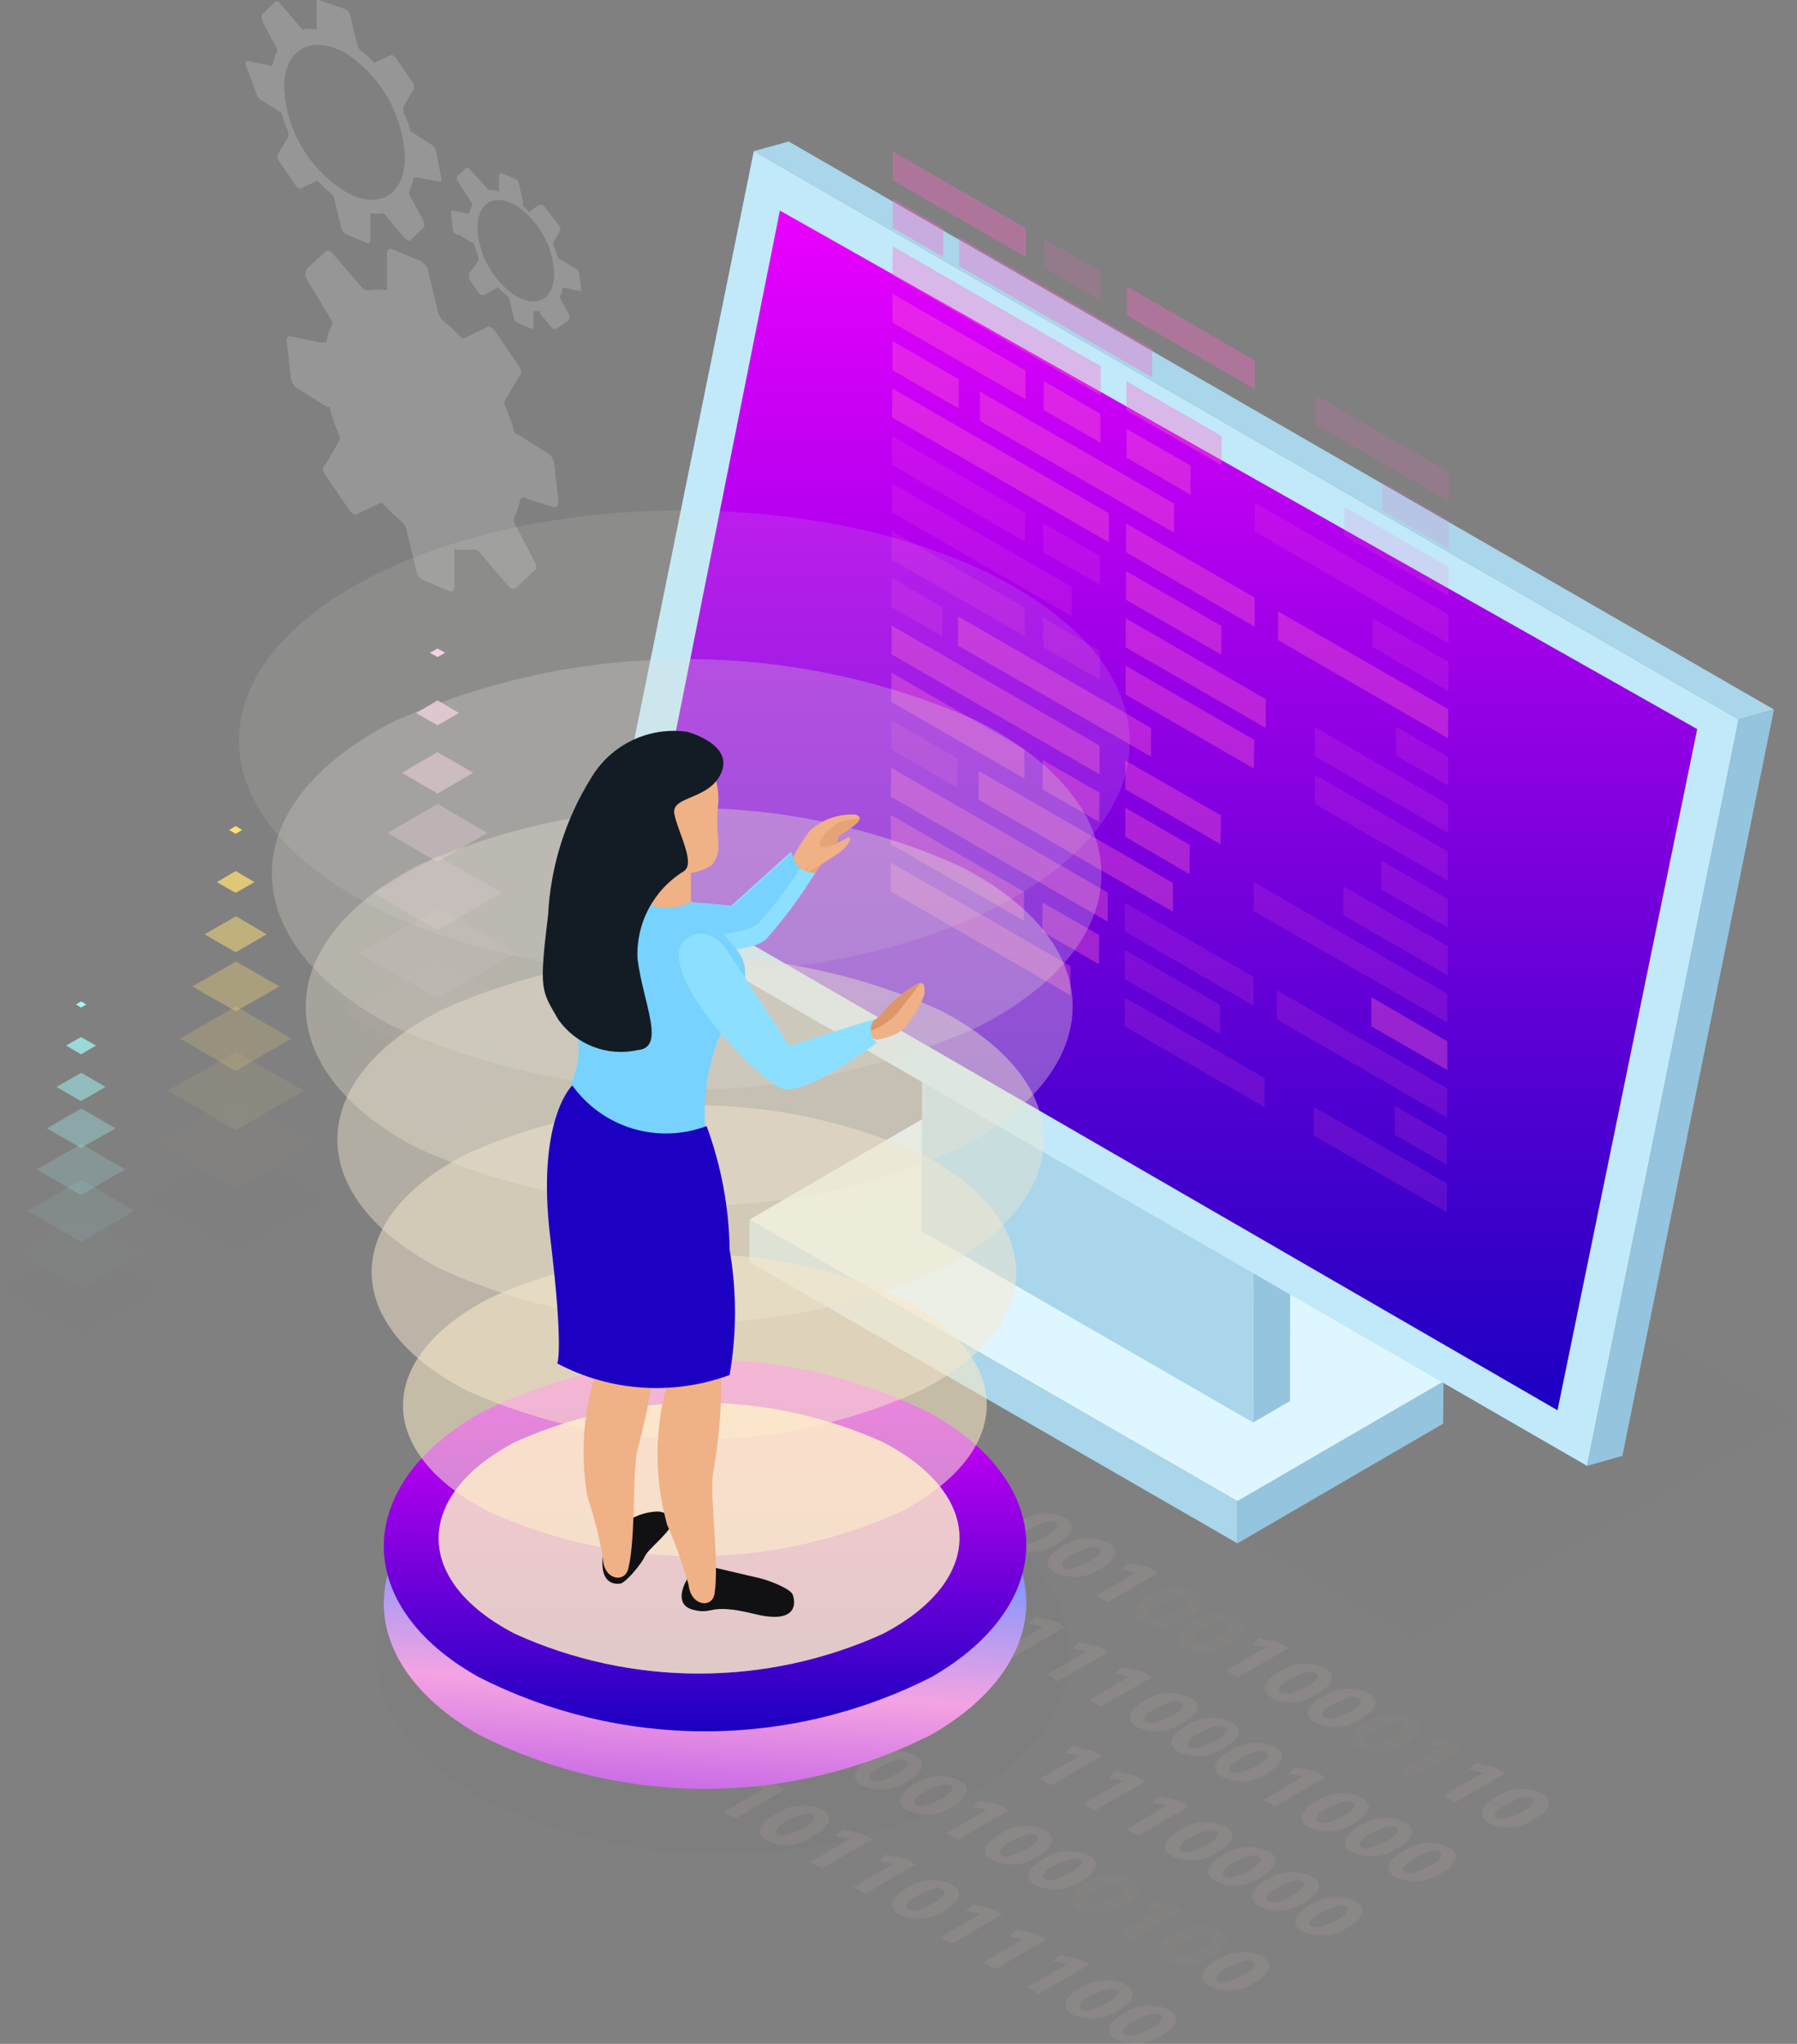 <svg width="722" height="821" viewBox="0 0 722 821" fill="none" xmlns="http://www.w3.org/2000/svg">
<rect x="0" y="0" width="722" height="821" fill="#808080" stroke="none"/>
<g opacity="0.7">
<g opacity="0.5">
<path opacity="0.5" d="M169.629 105.225C170.295 105.686 170.858 106.28 171.283 106.969C171.707 107.658 171.984 108.428 172.096 109.23L175.797 124.636C176.014 125.926 176.543 127.142 177.339 128.18C180.247 130.546 182.979 133.12 185.512 135.883H186.437L195.381 131.569C195.661 131.331 196.016 131.199 196.384 131.199C196.751 131.199 197.107 131.331 197.386 131.569C198.012 131.957 198.54 132.485 198.928 133.11L208.489 146.976C209.569 148.67 209.877 150.519 208.489 151.289L203.092 160.533C202.848 160.955 202.72 161.433 202.72 161.92C202.72 162.406 202.848 162.885 203.092 163.306C204.582 166.929 205.869 170.633 206.947 174.399H207.872L219.901 181.948C220.642 182.393 221.275 182.998 221.755 183.717C222.235 184.436 222.55 185.252 222.676 186.108L224.373 201.514C224.373 203.208 223.601 204.133 222.214 203.671L211.419 200.281C211.091 200.019 210.683 199.876 210.263 199.876C209.842 199.876 209.434 200.019 209.106 200.281C208.536 202.992 207.656 205.628 206.484 208.138C206.401 208.649 206.401 209.169 206.484 209.679L214.503 225.085C215.737 226.626 215.891 228.629 214.503 229.399L207.255 236.178C206.976 236.417 206.621 236.548 206.253 236.548C205.886 236.548 205.53 236.417 205.251 236.178C204.632 235.848 204.102 235.372 203.709 234.791L193.068 222.312C192.574 221.627 191.944 221.05 191.218 220.618H190.293C187.737 221.004 185.138 221.004 182.582 220.618C182.505 221.076 182.505 221.545 182.582 222.004V235.408C182.582 237.102 181.811 238.027 180.423 237.41L169.629 232.788C168.963 232.328 168.399 231.734 167.975 231.044C167.55 230.355 167.273 229.585 167.161 228.783L163.461 213.377C163.273 212.125 162.739 210.951 161.918 209.987C158.971 207.61 156.236 204.981 153.745 202.13C153.575 202.058 153.391 202.021 153.206 202.021C153.02 202.021 152.837 202.058 152.666 202.13L143.876 206.29C143.597 206.528 143.241 206.66 142.874 206.66C142.506 206.66 142.151 206.528 141.871 206.29C141.252 205.96 140.723 205.484 140.329 204.903L130.768 190.883C129.535 189.343 129.381 187.34 130.768 186.57L136.166 177.326C136.426 176.91 136.563 176.43 136.563 175.939C136.563 175.449 136.426 174.969 136.166 174.553C134.607 170.956 133.319 167.248 132.311 163.46H131.385L119.357 155.911C118.691 155.45 118.128 154.856 117.703 154.167C117.278 153.477 117.001 152.707 116.89 151.906L115.194 137.27C115.194 135.575 115.194 134.651 117.352 135.267L128.764 137.578C129.843 137.578 130.614 137.578 131.077 137.578C131.576 134.848 132.458 132.203 133.698 129.721C133.537 129.165 133.276 128.643 132.927 128.18L123.367 112.311C122.922 111.651 122.685 110.873 122.685 110.078C122.685 109.282 122.922 108.504 123.367 107.844L130.768 101.065C131.048 100.826 131.403 100.695 131.771 100.695C132.138 100.695 132.494 100.826 132.773 101.065C133.399 101.453 133.927 101.98 134.315 102.606L144.956 114.931C145.45 115.616 146.08 116.193 146.806 116.625H147.731C150.287 116.234 152.887 116.234 155.442 116.625V115.547V102.143C155.442 100.449 156.213 99.524 157.601 100.141L169.629 105.071V105.225Z" fill="white"/>
</g>
<g opacity="0.5">
<path opacity="0.5" d="M177.339 71.484C177.339 72.717 177.339 73.333 175.797 72.871L167.778 71.331C167.007 71.331 166.545 71.331 166.236 71.331C165.828 73.292 165.208 75.204 164.386 77.031C164.386 77.031 164.386 77.031 164.386 78.109L170.091 88.585C170.091 89.664 171.017 91.05 170.091 91.513L165.002 96.443C164.808 96.606 164.562 96.695 164.309 96.695C164.055 96.695 163.809 96.606 163.615 96.443L162.381 95.364L154.979 86.583L154.208 85.658C152.423 85.975 150.596 85.975 148.811 85.658C148.811 85.658 148.811 85.658 148.811 86.583V96.135C148.811 97.367 148.811 97.983 147.269 97.521L138.787 93.978C138.326 93.659 137.937 93.248 137.645 92.771C137.353 92.293 137.164 91.76 137.091 91.204L134.469 80.574C134.432 79.646 134.047 78.766 133.39 78.109C131.325 76.382 129.368 74.53 127.53 72.563L121.362 75.49C121.133 75.642 120.865 75.724 120.591 75.724C120.316 75.724 120.048 75.642 119.82 75.49C119.386 75.213 119.017 74.845 118.74 74.412L111.955 64.552C111.629 64.104 111.454 63.565 111.454 63.011C111.454 62.458 111.629 61.918 111.955 61.471L115.81 55C115.81 55 115.81 53.921 115.81 52.997C114.725 50.49 113.798 47.917 113.035 45.294L104.553 39.902C104.099 39.577 103.714 39.164 103.423 38.688C103.131 38.211 102.939 37.681 102.857 37.129L98.693 26.036C98.693 24.803 98.693 24.187 100.235 24.649L107.946 26.19C108.164 26.365 108.436 26.46 108.717 26.46C108.997 26.46 109.269 26.365 109.488 26.19C109.87 24.271 110.492 22.408 111.338 20.644C111.418 20.289 111.418 19.921 111.338 19.565L105.478 8.781C105.478 7.549 104.553 6.162 105.478 5.7L110.413 0.77C110.607 0.607 110.853 0.517 111.107 0.517C111.361 0.517 111.606 0.607 111.801 0.77C112.235 1.047 112.603 1.415 112.88 1.848L120.436 10.63C120.72 11.151 121.149 11.579 121.67 11.862C123.507 11.549 125.384 11.549 127.222 11.862V11.092V1.54C127.222 0.308 127.222 -0.309 128.609 0.154L138.787 3.697C139.349 3.966 139.831 4.378 140.182 4.892C140.534 5.406 140.745 6.003 140.792 6.624L143.413 17.409C143.642 18.282 144.006 19.113 144.493 19.873C146.627 21.464 148.591 23.271 150.353 25.266L156.675 22.338C156.87 22.175 157.115 22.086 157.369 22.086C157.623 22.086 157.869 22.175 158.063 22.338C158.497 22.616 158.865 22.983 159.143 23.417L165.928 33.277C166.214 33.74 166.366 34.273 166.366 34.818C166.366 35.362 166.214 35.895 165.928 36.358L162.073 42.829C162.073 42.829 162.073 43.907 162.073 44.832C163.226 47.365 164.155 49.994 164.848 52.689L173.33 58.081C173.819 58.383 174.238 58.788 174.557 59.266C174.877 59.745 175.089 60.286 175.18 60.854L177.339 71.484ZM138.787 77.031C152.049 84.58 162.689 78.417 162.689 63.165C162.32 54.786 159.959 46.616 155.803 39.329C151.647 32.043 145.814 25.849 138.787 21.26C124.908 13.711 114.114 19.873 114.114 35.126C114.543 43.58 117.011 51.805 121.307 59.101C125.603 66.397 131.6 72.549 138.787 77.031Z" fill="white"/>
</g>
<g opacity="0.5">
<path opacity="0.5" d="M233.47 115.855C233.47 116.625 233.47 117.088 232.391 116.78L227.148 115.701C226.99 115.588 226.802 115.528 226.608 115.528C226.414 115.528 226.226 115.588 226.068 115.701C225.774 116.969 225.361 118.207 224.835 119.399L228.69 126.485C228.69 127.256 228.69 128.18 228.69 128.488L223.755 132.032C223.755 132.032 223.755 132.032 222.83 132.032H222.059L217.124 126.177C217.124 126.177 217.124 125.099 217.124 124.945H214.349V130.953C214.349 131.878 214.349 132.186 213.423 132.032L207.718 129.567C207.389 129.368 207.108 129.099 206.895 128.78C206.682 128.46 206.541 128.098 206.484 127.718L204.788 120.631C204.593 120.089 204.334 119.572 204.017 119.09C202.62 117.979 201.33 116.741 200.161 115.393L194.61 118.474H193.685C193.685 118.474 193.685 118.474 192.914 118.474L188.442 112.004C188.442 112.004 188.442 110.309 188.442 109.847L192.297 104.609C192.297 104.609 192.297 104.609 192.297 103.222C191.523 101.535 190.904 99.782 190.446 97.984L184.741 94.441C184.121 94.465 183.51 94.281 183.007 93.918C182.504 93.555 182.137 93.034 181.965 92.438L181.194 85.505C181.194 85.505 181.194 84.272 182.119 84.58L187.516 85.659C187.674 85.772 187.863 85.832 188.056 85.832C188.25 85.832 188.439 85.772 188.596 85.659C188.89 84.391 189.303 83.153 189.83 81.961L183.815 72.718C183.602 72.427 183.488 72.076 183.488 71.716C183.488 71.356 183.602 71.005 183.815 70.715L187.362 67.48C187.362 67.48 187.362 67.48 188.287 67.48L195.535 75.491C195.757 75.836 196.08 76.105 196.46 76.261C197.838 76.211 199.209 76.475 200.47 77.031V70.561C200.47 70.561 200.47 69.328 201.704 69.636L207.101 71.947C207.466 72.119 207.783 72.377 208.025 72.699C208.267 73.021 208.426 73.398 208.489 73.796L210.185 81.191C210.041 81.747 210.041 82.33 210.185 82.886C211.067 83.536 211.847 84.315 212.498 85.197L216.507 82.269H217.433H218.204L224.835 90.897C225.048 91.188 225.162 91.538 225.162 91.898C225.162 92.258 225.048 92.609 224.835 92.9L222.367 97.214C222.241 97.394 222.174 97.609 222.174 97.83C222.174 98.05 222.241 98.265 222.367 98.446C223.12 100.141 223.739 101.892 224.218 103.684L231.311 107.844C231.676 108.015 231.994 108.273 232.236 108.596C232.478 108.918 232.637 109.295 232.699 109.693L233.47 115.855ZM207.255 118.936C216.045 124.02 222.676 119.861 222.676 109.847C222.416 104.393 220.886 99.075 218.21 94.314C215.533 89.554 211.782 85.483 207.255 82.424C198.311 77.494 191.834 81.499 191.834 91.667C192.094 97.1 193.624 102.396 196.302 107.132C198.98 111.867 202.731 115.91 207.255 118.936Z" fill="white"/>
</g>
</g>
<g opacity="0.3">
<path opacity="0.3" d="M465.398 631.811L445.043 643.52L440.417 640.901L456.454 631.657L450.749 630.424L453.524 627.805L461.389 629.5L465.398 631.811Z" fill="#FFD2CD"/>
<path opacity="0.3" d="M445.043 619.639C450.44 622.874 447.819 626.88 442.267 630.115C439.605 631.932 436.522 633.042 433.312 633.338C430.101 633.635 426.867 633.109 423.916 631.81C418.673 628.728 420.986 624.723 426.692 621.333C429.366 619.542 432.446 618.449 435.652 618.153C438.857 617.857 442.086 618.368 445.043 619.639ZM427.617 629.807C429.468 630.885 432.706 629.807 437.332 627.342C441.959 624.877 443.347 622.874 441.342 621.795C439.337 620.717 436.253 621.795 431.473 624.106C426.692 626.417 425.767 628.728 427.617 629.807Z" fill="#FFD2CD"/>
<path opacity="0.3" d="M427.617 609.625C433.015 612.707 430.393 616.866 424.842 620.102C422.184 621.937 419.091 623.044 415.872 623.315C412.652 623.585 409.418 623.008 406.491 621.642C401.248 618.715 403.561 614.555 409.267 611.32C411.911 609.461 414.996 608.326 418.216 608.028C421.435 607.731 424.677 608.282 427.617 609.625ZM410.192 619.64C412.042 620.769 415.281 619.999 419.907 617.329C424.379 614.709 425.921 612.861 423.916 611.628C421.912 610.396 418.827 611.628 414.047 613.939C409.267 616.25 408.341 618.561 410.192 619.64Z" fill="#FFD2CD"/>
<path opacity="0.3" d="M517.674 662.007L497.319 673.716L492.693 671.096L508.73 661.699L503.025 660.62L505.8 658.001L513.665 659.696L517.674 662.007Z" fill="#FFD2CD"/>
<path opacity="0.3" d="M532.17 670.018C537.722 673.099 534.946 677.105 529.395 680.34C526.764 682.229 523.676 683.382 520.45 683.68C517.224 683.978 513.977 683.41 511.044 682.035C505.801 678.954 508.114 674.948 513.82 671.559C516.49 669.752 519.58 668.662 522.794 668.392C526.007 668.122 529.236 668.682 532.17 670.018ZM514.745 680.032C516.595 681.111 519.988 680.032 524.614 677.721C529.241 675.41 530.474 673.099 528.469 672.021C526.465 670.943 523.381 672.021 518.6 674.332C513.82 676.643 512.895 678.954 514.745 680.032Z" fill="#FFD2CD"/>
<g opacity="0.3">
<path opacity="0.3" d="M479.894 639.822C485.291 642.904 482.67 646.909 477.118 650.145C474.487 652.034 471.399 653.187 468.173 653.484C464.947 653.782 461.7 653.214 458.767 651.839C453.524 648.912 455.837 644.752 461.543 641.363C464.213 639.556 467.303 638.466 470.517 638.196C473.73 637.926 476.959 638.486 479.894 639.822ZM462.623 649.836C464.473 650.915 467.866 649.836 472.338 647.525C476.81 645.215 478.352 642.904 476.347 641.825C474.342 640.747 471.258 641.825 466.478 644.136C461.697 646.447 460.772 648.758 462.623 649.836Z" fill="#FFD2CD"/>
<path opacity="0.3" d="M497.319 649.837C502.717 653.073 500.095 657.078 494.544 660.313C491.886 662.148 488.793 663.256 485.574 663.526C482.354 663.797 479.12 663.22 476.193 661.854C470.95 658.927 473.263 654.767 478.969 651.532C481.613 649.672 484.698 648.537 487.918 648.24C491.138 647.943 494.379 648.493 497.319 649.837ZM479.894 660.005C481.744 660.93 485.137 660.005 489.609 657.54C494.081 655.075 495.623 653.073 493.618 651.84C491.614 650.608 488.53 651.84 483.749 654.305C478.969 656.77 478.043 658.927 479.894 660.005Z" fill="#FFD2CD"/>
</g>
<path opacity="0.3" d="M549.596 680.033C555.147 683.114 552.372 687.274 546.82 690.355C544.189 692.244 541.102 693.397 537.876 693.695C534.65 693.993 531.402 693.425 528.47 692.049C523.227 689.122 525.54 684.963 531.245 681.573C533.915 679.767 537.006 678.676 540.219 678.406C543.433 678.137 546.662 678.697 549.596 680.033ZM532.171 690.047C534.021 691.125 537.414 690.047 542.04 687.736C546.666 685.425 547.9 683.114 545.895 682.035C543.89 680.957 540.806 682.035 536.026 684.346C531.245 686.657 530.32 688.968 532.171 690.047Z" fill="#FFD2CD"/>
<path opacity="0.3" d="M604.802 712.232L584.601 723.94L579.975 721.321L596.012 712.078L590.152 710.845L592.928 708.38L600.793 709.921L604.802 712.232Z" fill="#FFD2CD"/>
<g opacity="0.3">
<path opacity="0.3" d="M567.021 690.046C572.572 693.281 569.796 697.287 564.245 700.522C561.583 702.34 558.5 703.449 555.289 703.746C552.079 704.042 548.845 703.516 545.894 702.217C540.651 699.136 542.964 694.976 548.67 691.741C551.326 689.909 554.41 688.792 557.623 688.495C560.837 688.198 564.073 688.732 567.021 690.046ZM549.595 700.214C551.446 701.293 554.838 700.214 559.464 697.749C564.091 695.284 565.324 693.281 563.32 692.049C561.315 690.816 558.231 692.049 553.605 694.514C548.978 696.979 547.745 699.136 549.595 700.214Z" fill="#FFD2CD"/>
<path opacity="0.3" d="M587.376 702.217L567.02 713.926L562.548 711.307L578.586 701.909L572.726 700.83L575.502 698.211L583.366 699.906L587.376 702.217Z" fill="#FFD2CD"/>
</g>
<path opacity="0.3" d="M619.297 720.243C624.848 723.478 622.073 727.484 616.521 730.719C613.863 732.554 610.771 733.662 607.551 733.932C604.332 734.202 601.098 733.626 598.171 732.26C592.928 729.333 595.395 725.173 601.101 721.784C603.741 719.977 606.806 718.885 609.995 718.615C613.185 718.345 616.39 718.906 619.297 720.243ZM601.409 730.257C603.259 731.336 606.652 730.257 611.278 727.946C615.904 725.635 617.138 723.478 615.288 722.246C613.437 721.013 610.045 722.246 605.418 724.711C600.792 727.176 599.558 729.179 601.409 730.257Z" fill="#FFD2CD"/>
<path opacity="0.3" d="M427.926 653.533L407.571 665.396L402.944 662.622L419.136 653.379L413.276 652.146L416.052 649.527L423.917 651.222L427.926 653.533Z" fill="#FFD2CD"/>
<path opacity="0.3" d="M445.351 663.547L424.996 675.41L420.524 672.637L436.561 663.393L430.701 662.161L433.477 659.696L441.342 661.236L445.351 663.547Z" fill="#FFD2CD"/>
<path opacity="0.3" d="M462.776 673.716L442.421 685.424L437.795 682.805L453.832 673.408L448.127 672.175L450.902 669.71L458.767 671.405L462.776 673.716Z" fill="#FFD2CD"/>
<path opacity="0.3" d="M478.043 681.727C483.595 684.808 480.819 688.814 475.268 692.049C472.624 693.909 469.538 695.044 466.319 695.341C463.099 695.639 459.857 695.088 456.917 693.744C451.674 690.663 453.987 686.657 459.693 683.268C462.363 681.461 465.453 680.371 468.666 680.101C471.88 679.831 475.109 680.391 478.043 681.727ZM460.618 691.741C462.468 692.82 465.861 691.741 470.487 689.43C475.113 687.119 476.347 684.808 474.342 683.73C472.338 682.652 469.254 683.73 464.627 686.041C460.001 688.352 458.767 690.663 460.618 691.741Z" fill="#FFD2CD"/>
<path opacity="0.3" d="M546.974 721.938C552.525 725.019 549.749 729.024 544.198 732.26C541.554 734.119 538.468 735.254 535.249 735.552C532.029 735.849 528.787 735.298 525.847 733.955C520.604 730.873 523.071 726.868 528.777 723.478C531.418 721.671 534.483 720.579 537.672 720.309C540.861 720.039 544.066 720.6 546.974 721.938ZM529.548 731.952C531.399 733.03 534.791 731.952 539.417 729.641C544.044 727.33 545.277 725.019 543.427 723.94C541.576 722.862 538.184 723.94 533.558 726.251C528.931 728.562 527.698 730.873 529.548 731.952Z" fill="#FFD2CD"/>
<path opacity="0.3" d="M532.479 713.926L512.277 725.635L507.651 723.015L523.689 713.618L517.829 712.385L520.605 709.92L528.469 711.615L532.479 713.926Z" fill="#FFD2CD"/>
<path opacity="0.3" d="M512.123 701.755C517.674 704.836 514.898 708.996 509.347 712.231C506.689 714.066 503.596 715.173 500.377 715.444C497.158 715.714 493.923 715.137 490.996 713.771C485.753 710.844 488.22 706.685 493.772 703.449C496.416 701.59 499.501 700.455 502.721 700.157C505.941 699.86 509.182 700.411 512.123 701.755ZM494.697 711.769C496.548 712.847 499.94 711.769 504.567 709.458C509.193 707.147 510.426 704.99 508.422 703.757C506.417 702.525 503.333 703.757 498.707 706.222C494.08 708.687 492.847 710.844 494.697 711.769Z" fill="#FFD2CD"/>
<path opacity="0.3" d="M494.697 691.742C500.249 694.823 497.473 698.828 491.921 702.064C489.291 703.953 486.203 705.106 482.977 705.404C479.751 705.702 476.504 705.134 473.571 703.758C468.328 700.677 470.795 696.672 476.346 693.282C479.017 691.476 482.107 690.385 485.32 690.115C488.534 689.846 491.763 690.406 494.697 691.742ZM478.043 701.756C479.893 702.834 483.286 701.756 487.912 699.445C492.538 697.134 493.772 694.823 491.767 693.744C489.763 692.666 486.678 693.744 482.052 696.055C477.426 698.366 476.192 700.677 478.043 701.756Z" fill="#FFD2CD"/>
<path opacity="0.3" d="M581.979 741.965C587.376 745.2 584.6 749.206 579.049 752.441C576.416 754.259 573.359 755.37 570.172 755.666C566.986 755.963 563.776 755.436 560.852 754.136C555.455 751.054 557.922 746.895 563.628 743.659C566.272 741.8 569.358 740.665 572.577 740.368C575.797 740.07 579.038 740.621 581.979 741.965ZM564.399 751.979C566.404 753.057 569.642 751.979 574.268 749.668C578.895 747.357 580.128 745.2 578.278 743.968C576.427 742.735 573.035 743.968 568.409 746.433C563.782 748.898 562.703 751.054 564.399 751.979Z" fill="#FFD2CD"/>
<path opacity="0.3" d="M564.399 731.95C569.951 735.032 567.175 739.191 561.623 742.273C558.993 744.162 555.905 745.315 552.679 745.613C549.453 745.91 546.205 745.342 543.273 743.967C538.03 741.04 540.497 736.88 546.203 733.491C548.843 731.684 551.908 730.592 555.097 730.322C558.287 730.052 561.492 730.613 564.399 731.95ZM546.974 741.964C548.978 743.043 552.217 741.964 556.843 739.653C561.469 737.343 562.703 735.032 560.852 733.953C559.002 732.875 555.609 733.953 550.983 736.264C546.357 738.575 545.277 740.886 546.974 741.964Z" fill="#FFD2CD"/>
<path opacity="0.3" d="M509.655 743.661C515.053 746.742 512.277 750.747 506.726 753.983C504.095 755.872 501.007 757.025 497.781 757.323C494.555 757.62 491.308 757.053 488.375 755.677C483.132 752.596 485.599 748.59 491.305 745.201C493.975 743.395 497.065 742.304 500.279 742.034C503.492 741.764 506.721 742.324 509.655 743.661ZM492.23 753.675C494.08 754.804 497.319 754.034 501.945 751.364C506.417 748.745 507.805 746.742 505.954 745.663C504.104 744.585 500.711 745.663 496.085 747.974C491.459 750.285 490.38 752.596 492.23 753.675Z" fill="#FFD2CD"/>
<path opacity="0.3" d="M544.506 763.689C549.904 766.924 547.128 770.929 541.576 774.165C538.944 775.983 535.887 777.093 532.7 777.39C529.513 777.687 526.304 777.16 523.38 775.859C517.983 772.778 520.45 768.773 526.156 765.383C528.83 763.592 531.91 762.499 535.115 762.203C538.321 761.907 541.549 762.418 544.506 763.689ZM527.081 773.857C528.931 774.935 532.17 773.857 536.796 771.392C541.422 768.927 542.656 766.924 540.805 765.845C538.955 764.767 535.562 765.845 530.936 768.156C526.31 770.467 525.23 772.778 527.081 773.857Z" fill="#FFD2CD"/>
<path opacity="0.3" d="M527.081 753.673C532.478 756.754 529.702 760.914 524.151 764.15C521.523 765.986 518.456 767.095 515.26 767.366C512.065 767.636 508.854 767.058 505.954 765.69C500.557 762.763 503.024 758.603 508.73 755.214C511.4 753.407 514.49 752.317 517.704 752.047C520.917 751.777 524.146 752.337 527.081 753.673ZM509.655 763.687C511.506 764.715 514.744 763.944 519.37 761.376C523.843 758.757 525.23 756.909 523.38 755.676C521.529 754.444 518.137 755.676 513.511 758.141C508.884 760.606 507.805 762.609 509.655 763.687Z" fill="#FFD2CD"/>
<path opacity="0.3" d="M492.076 733.492C497.627 736.727 494.851 740.733 489.3 743.968C486.656 745.828 483.571 746.963 480.351 747.26C477.131 747.558 473.89 747.007 470.949 745.663C465.706 742.582 468.174 738.576 473.879 735.187C476.524 733.396 479.579 732.302 482.76 732.006C485.941 731.709 489.145 732.221 492.076 733.492ZM474.805 743.66C476.655 744.739 479.893 743.66 484.52 741.195C489.146 738.73 490.379 736.727 488.529 735.649C486.679 734.57 483.286 735.649 478.66 737.96C474.034 740.271 472.954 742.582 474.805 743.66Z" fill="#FFD2CD"/>
<path opacity="0.3" d="M477.581 725.635L457.38 737.344L452.753 734.724L468.791 725.327L462.931 724.094L465.707 721.629L473.571 723.324L477.581 725.635Z" fill="#FFD2CD"/>
<path opacity="0.3" d="M460.155 715.466L439.954 727.329L435.328 724.556L451.365 715.312L445.505 714.08L448.281 711.615L456.146 713.309L460.155 715.466Z" fill="#FFD2CD"/>
<path opacity="0.3" d="M442.73 705.452L422.374 717.161L417.902 714.542L433.94 705.298L428.08 704.065L430.856 701.446L438.72 703.141L442.73 705.452Z" fill="#FFD2CD"/>
<path opacity="0.3" d="M385.519 715.158C391.07 718.239 388.294 722.245 382.743 725.48C380.099 727.34 377.013 728.475 373.794 728.772C370.574 729.069 367.333 728.519 364.392 727.175C359.149 724.094 361.616 720.088 367.322 716.698C369.963 714.891 373.028 713.799 376.217 713.529C379.406 713.259 382.611 713.82 385.519 715.158ZM368.093 725.172C369.944 726.25 373.336 725.172 377.962 722.707C382.589 720.242 383.822 718.239 381.972 717.161C380.121 716.082 376.729 717.161 372.103 719.472C367.476 721.783 366.243 724.094 368.093 725.172Z" fill="#FFD2CD"/>
<path opacity="0.3" d="M367.477 704.99C373.028 708.225 370.252 712.231 364.701 715.466C362.038 717.284 358.956 718.393 355.745 718.69C352.534 718.986 349.301 718.46 346.35 717.161C341.107 714.08 343.574 709.92 349.28 706.685C351.907 704.853 354.965 703.734 358.154 703.437C361.344 703.14 364.556 703.675 367.477 704.99ZM350.205 715.158C351.902 716.237 355.294 715.158 359.92 712.693C364.547 710.228 365.78 708.225 363.93 707.147C362.079 706.069 358.687 707.147 354.061 709.458C349.434 711.769 348.201 714.08 350.205 715.158Z" fill="#FFD2CD"/>
<path opacity="0.3" d="M350.051 694.976C355.603 698.057 352.827 702.217 347.276 705.453C344.618 707.287 341.525 708.395 338.306 708.665C335.086 708.936 331.852 708.359 328.925 706.993C323.682 704.066 326.149 699.906 331.701 696.517C334.371 694.71 337.461 693.62 340.674 693.35C343.888 693.08 347.117 693.64 350.051 694.976ZM332.626 704.99C334.476 706.069 337.869 704.99 342.495 702.679C347.121 700.368 348.355 698.057 346.504 696.979C344.654 695.901 341.261 696.979 336.635 699.29C332.009 701.601 330.775 703.912 332.626 704.99Z" fill="#FFD2CD"/>
<path opacity="0.3" d="M335.555 686.965L315.354 698.674L310.573 696.055L326.765 686.811L320.905 685.579L323.681 683.114L331.546 684.654L335.555 686.965Z" fill="#FFD2CD"/>
<path opacity="0.3" d="M419.907 735.187C425.305 738.268 422.529 742.428 416.977 745.663C414.349 747.499 411.282 748.608 408.087 748.879C404.891 749.15 401.681 748.572 398.781 747.204C393.384 744.276 395.851 740.117 401.557 736.881C404.201 735.022 407.286 733.887 410.506 733.589C413.725 733.292 416.967 733.843 419.907 735.187ZM402.482 745.355C404.332 746.279 407.571 745.355 412.197 742.89C416.823 740.425 418.057 738.422 416.206 737.19C414.356 735.957 410.963 737.19 406.337 739.5C401.711 741.811 400.631 744.276 402.482 745.355Z" fill="#FFD2CD"/>
<path opacity="0.3" d="M405.257 727.175L385.056 739.038L380.43 736.265L396.468 727.021L390.608 725.789L393.383 723.324L401.248 724.864L405.257 727.175Z" fill="#FFD2CD"/>
<path opacity="0.3" d="M437.333 745.2C442.73 748.435 439.954 752.441 434.403 755.676C431.77 757.494 428.713 758.605 425.526 758.902C422.34 759.199 419.13 758.671 416.206 757.371C410.809 754.29 413.276 750.284 418.982 746.895C421.656 745.104 424.736 744.011 427.942 743.715C431.147 743.419 434.376 743.929 437.333 745.2ZM419.907 754.906C421.758 755.985 424.996 754.906 429.622 752.441C434.249 749.976 435.482 747.973 433.632 746.895C431.781 745.816 428.543 746.895 423.763 749.206C418.982 751.517 418.057 753.828 419.907 754.906Z" fill="#FFD2CD"/>
<path opacity="0.3" d="M507.035 785.719C512.432 788.954 509.81 792.96 504.259 796.195C501.615 798.054 498.529 799.189 495.31 799.487C492.09 799.784 488.848 799.233 485.908 797.89C480.665 794.808 482.978 790.803 488.684 787.413C491.358 785.622 494.438 784.529 497.643 784.233C500.849 783.937 504.077 784.448 507.035 785.719ZM489.609 795.887C491.46 796.965 494.698 795.887 499.324 793.422C503.95 790.957 505.184 788.954 503.334 787.875C501.483 786.797 498.245 787.876 493.464 790.186C488.684 792.497 487.759 794.808 489.609 795.887Z" fill="#FFD2CD"/>
<g opacity="0.3">
<path opacity="0.3" d="M454.758 754.907C460.156 757.988 457.38 761.994 451.828 765.229C449.214 767.09 446.154 768.226 442.959 768.524C439.763 768.822 436.545 768.27 433.632 766.924C428.235 763.842 430.702 759.837 436.408 756.447C439.078 754.641 442.168 753.55 445.381 753.281C448.595 753.011 451.824 753.571 454.758 754.907ZM437.333 764.921C439.183 765.948 442.422 765.178 447.048 762.61C451.52 759.991 452.908 757.988 451.057 756.91C449.207 755.831 445.814 756.91 441.188 759.221C436.562 761.531 435.482 763.842 437.333 764.921Z" fill="#FFD2CD"/>
<path opacity="0.3" d="M474.959 767.385L454.758 779.248L450.132 776.475L466.17 767.231L460.31 765.999L463.24 763.534L471.104 765.074L474.959 767.385Z" fill="#FFD2CD"/>
<path opacity="0.3" d="M489.609 775.397C495.006 778.632 492.385 782.638 486.833 785.873C484.171 787.691 481.089 788.8 477.878 789.097C474.667 789.393 471.433 788.867 468.483 787.568C463.239 784.487 465.553 780.327 471.258 777.092C473.902 775.232 476.988 774.097 480.207 773.8C483.427 773.502 486.669 774.053 489.609 775.397ZM472.184 785.719C474.034 786.746 477.272 785.976 481.899 783.408C486.371 780.789 487.758 778.94 485.908 777.708C484.057 776.475 480.819 777.708 476.039 780.173C471.258 782.638 470.333 784.795 472.184 785.719Z" fill="#FFD2CD"/>
</g>
<path opacity="0.3" d="M190.6 647.063C196.152 650.298 193.376 654.304 187.825 657.539C185.162 659.357 182.08 660.466 178.869 660.763C175.658 661.059 172.425 660.533 169.474 659.234C164.231 656.153 166.544 651.993 172.25 648.758C174.912 646.94 177.994 645.831 181.205 645.534C184.416 645.238 187.65 645.764 190.6 647.063ZM173.175 657.231C175.025 658.155 178.418 657.231 183.044 654.766C187.67 652.301 188.904 650.298 186.899 649.066C184.895 647.833 181.81 649.066 177.03 651.531C172.25 653.996 171.324 656.153 173.175 657.231Z" fill="#FFD2CD"/>
<path opacity="0.3" d="M245.806 678.491L225.605 690.354L220.825 687.581L237.016 678.337L231.156 677.104L233.932 674.639L241.797 676.334L245.806 678.491Z" fill="#FFD2CD"/>
<path opacity="0.3" d="M225.451 666.474C231.003 669.555 228.227 673.561 222.675 676.796C220.045 678.685 216.957 679.838 213.731 680.136C210.505 680.434 207.257 679.866 204.325 678.491C199.082 675.409 201.549 671.404 207.255 668.014C209.895 666.207 212.96 665.115 216.149 664.845C219.339 664.575 222.544 665.136 225.451 666.474ZM208.026 676.488C209.876 677.566 213.269 676.488 217.895 674.177C222.521 671.866 223.755 669.555 221.75 668.477C219.745 667.398 216.661 668.477 212.035 670.787C207.409 673.098 206.175 675.409 208.026 676.488Z" fill="#FFD2CD"/>
<path opacity="0.3" d="M210.956 658.464L190.601 670.173L185.974 667.553L202.166 658.155L196.306 657.077L199.082 654.458L206.947 656.153L210.956 658.464Z" fill="#FFD2CD"/>
<path opacity="0.3" d="M263.232 688.659L243.031 700.368L238.404 697.749L254.442 688.351L248.582 687.119L251.358 684.654L259.222 686.349L263.232 688.659Z" fill="#FFD2CD"/>
<g opacity="0.3">
<path opacity="0.3" d="M277.573 696.671C283.125 699.752 280.349 703.758 274.798 706.993C272.167 708.882 269.079 710.035 265.853 710.333C262.627 710.631 259.38 710.063 256.447 708.688C251.204 705.607 253.671 701.601 259.377 698.212C262.018 696.405 265.082 695.313 268.272 695.043C271.461 694.773 274.666 695.334 277.573 696.671ZM260.148 706.685C261.998 707.764 265.391 706.685 270.017 704.22C274.643 701.755 275.877 699.752 274.027 698.674C272.176 697.595 268.784 698.674 264.157 700.985C259.531 703.296 258.297 705.607 260.148 706.685Z" fill="#FFD2CD"/>
<path opacity="0.3" d="M298.083 708.688L277.882 720.551L273.255 717.778L289.293 708.534L283.433 707.302L286.209 704.837L294.074 706.378L298.083 708.688Z" fill="#FFD2CD"/>
</g>
<path opacity="0.3" d="M315.508 718.855L295.307 730.564L290.681 727.945L306.719 718.547L300.859 717.315L303.634 714.85L311.499 716.544L315.508 718.855Z" fill="#FFD2CD"/>
<path opacity="0.3" d="M330.158 726.713C335.555 729.948 332.779 733.954 327.228 737.189C324.607 739.264 321.465 740.578 318.146 740.986C314.827 741.393 311.46 740.879 308.414 739.5C303.017 736.419 305.485 732.413 311.19 729.024C313.878 727.025 317.041 725.761 320.367 725.355C323.693 724.95 327.068 725.418 330.158 726.713ZM312.732 736.881C314.583 737.96 317.821 736.881 322.447 734.416C327.074 731.951 328.307 729.948 326.457 728.87C324.606 727.792 321.214 728.87 316.588 731.181C311.961 733.492 310.882 735.803 312.732 736.881Z" fill="#FFD2CD"/>
<path opacity="0.3" d="M382.435 756.909C387.832 760.144 385.056 764.15 379.659 767.385C376.997 769.203 373.915 770.312 370.704 770.609C367.493 770.905 364.259 770.379 361.308 769.08C355.911 765.998 358.379 761.839 364.084 758.604C366.741 756.772 369.824 755.654 373.038 755.358C376.251 755.061 379.487 755.595 382.435 756.909ZM365.009 767.077C366.86 768.001 370.098 767.077 374.725 764.612C379.351 762.147 380.584 760.144 378.734 758.912C376.883 757.679 373.645 758.912 368.865 761.377C364.084 763.842 363.159 765.999 365.009 767.077Z" fill="#FFD2CD"/>
<path opacity="0.3" d="M367.785 748.899L347.584 760.761L342.958 757.988L358.995 748.744L353.135 747.512L355.911 745.047L363.93 746.742L367.785 748.899Z" fill="#FFD2CD"/>
<path opacity="0.3" d="M350.359 738.884L330.158 750.593L325.532 747.974L341.57 738.73L335.71 737.497L338.485 734.878L346.504 736.573L350.359 738.884Z" fill="#FFD2CD"/>
<path opacity="0.3" d="M402.636 769.08L382.435 780.788L377.809 778.169L393.846 768.772L387.986 767.693L390.916 765.074L398.781 766.769L402.636 769.08Z" fill="#FFD2CD"/>
<path opacity="0.3" d="M420.216 779.094L399.86 790.957L395.234 788.184L411.272 778.94L405.566 777.708L408.342 775.089L416.206 776.783L420.216 779.094Z" fill="#FFD2CD"/>
<path opacity="0.3" d="M452.137 797.119C457.534 800.354 454.912 804.36 449.361 807.595C446.699 809.413 443.616 810.522 440.405 810.819C437.195 811.115 433.961 810.589 431.01 809.29C425.767 806.209 428.08 802.049 433.786 798.814C436.442 796.982 439.526 795.865 442.739 795.568C445.953 795.271 449.189 795.805 452.137 797.119ZM434.711 807.287C436.562 808.366 439.954 807.287 444.426 804.822C448.898 802.357 450.44 800.354 448.436 799.276C446.431 798.197 443.347 799.276 438.566 801.587C433.786 803.898 432.861 806.209 434.711 807.287Z" fill="#FFD2CD"/>
<path opacity="0.3" d="M437.64 789.109L417.285 800.972L412.659 798.198L428.696 788.955L422.991 787.722L425.766 785.257L433.631 786.952L437.64 789.109Z" fill="#FFD2CD"/>
<path opacity="0.3" d="M469.562 807.289C474.959 810.37 472.338 814.375 466.786 817.611C464.142 819.47 461.057 820.605 457.837 820.903C454.618 821.2 451.376 820.649 448.436 819.305C443.193 816.224 445.506 812.219 451.211 808.829C453.882 807.023 456.972 805.932 460.185 805.662C463.399 805.393 466.628 805.953 469.562 807.289ZM452.137 817.303C453.987 818.381 457.38 817.303 462.006 814.992C466.632 812.681 467.866 810.37 465.861 809.291C463.856 808.213 460.772 809.291 455.992 811.602C451.211 813.913 450.286 816.224 452.137 817.303Z" fill="#FFD2CD"/>
</g>
<g opacity="0.1">
<path opacity="0.1" d="M721.846 569.261L568.409 658.464L213.886 454.022L371.178 361.739L721.846 569.261Z" fill="black"/>
</g>
<path d="M579.975 554.934L579.82 571.881L497.165 619.949V603.002L579.975 554.934Z" fill="#95C4DE"/>
<path d="M497.166 603.002V619.949L301.014 506.867L301.168 489.92L497.166 603.002Z" fill="#A9D6EA"/>
<path d="M579.975 554.934L497.166 603.002L301.168 489.92L383.823 441.853L579.975 554.934Z" fill="#DEF6FF"/>
<path opacity="0.5" d="M579.975 554.935L301.168 489.92L383.823 441.853L579.975 554.935Z" fill="#DEF6FF"/>
<path d="M503.488 571.418L518.292 562.791L518.6 409.961L503.951 418.434L503.488 571.418Z" fill="#95C4DE"/>
<path d="M503.951 418.434L518.601 409.961L385.52 333.083L370.716 341.711L503.951 418.434Z" fill="#C0C5D1"/>
<path d="M370.715 341.712L370.253 494.542L503.488 571.419L503.951 418.435L370.715 341.712Z" fill="#A9D6EA"/>
<path d="M698.561 289.021L712.748 285.015L316.897 56.848L302.864 60.7L698.561 289.021Z" fill="#A9D6EA"/>
<path d="M302.864 60.7L241.952 360.506L637.648 588.827L698.56 289.021L302.864 60.7Z" fill="#C1E9F9"/>
<path d="M313.35 84.58L259.377 354.652L625.775 566.488L681.906 292.873L313.35 84.58Z" fill="url(#paint0_linear_6_46)"/>
<g opacity="0.1">
<path opacity="0.1" d="M191.834 607.315C137.399 638.128 137.09 689.893 191.834 721.322C222.339 736.814 256.075 744.889 290.296 744.889C324.516 744.889 358.252 736.814 388.757 721.322C443.347 690.509 443.655 638.744 388.757 607.315C358.245 591.847 324.511 583.785 290.296 583.785C256.08 583.785 222.346 591.847 191.834 607.315Z" fill="black"/>
</g>
<g opacity="0.1">
<path opacity="0.1" d="M191.834 607.315C137.399 638.128 137.09 689.893 191.834 721.322C222.339 736.814 256.075 744.889 290.296 744.889C324.516 744.889 358.252 736.814 388.757 721.322C443.347 690.509 443.655 638.744 388.757 607.315C358.245 591.847 324.511 583.785 290.296 583.785C256.08 583.785 222.346 591.847 191.834 607.315Z" fill="black"/>
</g>
<path d="M192.143 591.293C141.717 620.411 141.408 667.554 192.143 696.672C220.363 711.062 251.596 718.565 283.279 718.565C314.963 718.565 346.196 711.062 374.416 696.672C424.842 667.554 425.15 620.411 374.416 591.293C346.196 576.903 314.963 569.4 283.279 569.4C251.596 569.4 220.363 576.903 192.143 591.293Z" fill="url(#paint1_linear_6_46)"/>
<path d="M192.143 568.03C141.717 597.147 141.408 645.061 192.143 673.563C220.363 687.953 251.596 695.456 283.279 695.456C314.963 695.456 346.196 687.953 374.416 673.563C424.842 644.445 425.15 596.531 374.416 568.03C346.196 553.639 314.963 546.136 283.279 546.136C251.596 546.136 220.363 553.639 192.143 568.03Z" fill="url(#paint2_linear_6_46)"/>
<path d="M637.648 588.827L651.835 584.822L712.747 285.016L698.56 289.022L637.648 588.827Z" fill="#95C4DE"/>
<g opacity="0.6">
<g opacity="0.5">
<path opacity="0.5" d="M384.748 304.735V316.443L358.07 301.037V289.328L384.748 304.735Z" fill="#FF61CB"/>
</g>
<path opacity="0.6" d="M411.426 358.196V369.904L357.916 339.092V327.383L411.426 358.196Z" fill="#FF61CB"/>
<path opacity="0.6" d="M430.085 388.084V399.792L357.916 358.042V346.487L430.085 388.084Z" fill="#FF61CB"/>
<path opacity="0.6" d="M441.651 375.603L441.497 387.312L418.828 374.217V362.508L441.651 375.603Z" fill="#FF61CB"/>
<path opacity="0.6" d="M411.581 301.037V312.746L358.07 281.933L358.225 270.225L411.581 301.037Z" fill="#FF61CB"/>
<path opacity="0.6" d="M445.044 358.503V370.211L357.916 319.987L358.07 308.432L445.044 358.503Z" fill="#FF61CB"/>
<path opacity="0.6" d="M441.805 318.447L441.651 330.156L418.828 317.06L418.983 305.352L441.805 318.447Z" fill="#FF61CB"/>
<path opacity="0.6" d="M471.258 354.652V366.207L393.229 321.22V309.666L471.258 354.652Z" fill="#FF61CB"/>
<path opacity="0.6" d="M441.805 299.497V311.052L358.225 262.83V251.275L441.805 299.497Z" fill="#FF61CB"/>
<path opacity="0.6" d="M478.044 339.399L477.889 351.108L452.137 336.164V324.455L478.044 339.399Z" fill="#FF61CB"/>
<path opacity="0.6" d="M462.469 292.41V303.965L384.902 259.287V247.578L462.469 292.41Z" fill="#FF61CB"/>
<path opacity="0.6" d="M490.535 327.537L490.38 339.091L452.137 317.06V305.506L490.535 327.537Z" fill="#FF61CB"/>
<path opacity="0.6" d="M503.951 297.187L503.796 308.741L452.291 279.007V267.453L503.951 297.187Z" fill="#FF61CB"/>
<path opacity="0.6" d="M490.689 251.429V262.983L452.445 240.953V229.398L490.689 251.429Z" fill="#FF61CB"/>
<path opacity="0.6" d="M508.577 280.856V292.411L452.291 260.058V248.349L508.577 280.856Z" fill="#FF61CB"/>
<path opacity="0.6" d="M504.105 240.028V251.737L452.445 221.849V210.294L504.105 240.028Z" fill="#FF61CB"/>
<g opacity="0.5">
<path opacity="0.5" d="M378.58 243.881V255.589L358.225 243.881V232.172L378.58 243.881Z" fill="#FF61CB"/>
<path opacity="0.5" d="M411.735 244.035V255.59L358.225 224.777V213.222L411.735 244.035Z" fill="#FF61CB"/>
<path opacity="0.5" d="M430.548 235.716V247.424L358.379 205.827V194.119L430.548 235.716Z" fill="#FF61CB"/>
</g>
<g opacity="0.5">
<path opacity="0.5" d="M411.889 205.982L411.735 217.536L358.379 186.724V175.169L411.889 205.982Z" fill="#FF61CB"/>
</g>
<g opacity="0.5">
<path opacity="0.5" d="M441.96 223.389V234.944L419.137 221.849V210.14L441.96 223.389Z" fill="#FF61CB"/>
</g>
<path opacity="0.6" d="M385.211 152.366V164.075L358.533 148.669V136.96L385.211 152.366Z" fill="#FF61CB"/>
<path opacity="0.6" d="M412.043 148.823V160.378L358.533 129.565V118.011L412.043 148.823Z" fill="#FF61CB"/>
<path opacity="0.6" d="M445.506 206.136V217.845L358.379 167.62L358.533 156.066L445.506 206.136Z" fill="#FF61CB"/>
<path opacity="0.6" d="M379.042 91.666L378.888 103.221L358.687 91.512V79.803L379.042 91.666Z" fill="#FF61CB"/>
<path opacity="0.6" d="M442.113 166.233V177.787L419.291 164.692L419.445 153.137L442.113 166.233Z" fill="#FF61CB"/>
<path opacity="0.6" d="M471.721 202.284V213.993L393.692 169.006V157.297L471.721 202.284Z" fill="#FF61CB"/>
<path opacity="0.6" d="M442.267 147.129V158.838L358.533 110.616L358.687 98.907L442.267 147.129Z" fill="#FF61CB"/>
<path opacity="0.6" d="M412.197 91.667V103.221L358.687 72.409V60.854L412.197 91.667Z" fill="#FF61CB"/>
<path opacity="0.6" d="M478.353 187.031V198.74L452.6 183.796V172.241L478.353 187.031Z" fill="#FF61CB"/>
<path opacity="0.6" d="M462.932 140.042V151.597L385.365 106.919V95.364L462.932 140.042Z" fill="#FF61CB"/>
<path opacity="0.6" d="M490.843 175.168V186.877L452.6 164.846V153.137L490.843 175.168Z" fill="#FF61CB"/>
<path opacity="0.6" d="M504.259 144.818V156.373L452.754 126.639V115.084L504.259 144.818Z" fill="#FF61CB"/>
<g opacity="0.5">
<path opacity="0.5" d="M442.268 109.076V120.631L419.445 107.535L419.599 95.981L442.268 109.076Z" fill="#FF61CB"/>
</g>
<g opacity="0.5">
<path opacity="0.5" d="M581.98 227.704V239.413L540.035 215.225L540.189 203.67L581.98 227.704Z" fill="#FF61CB"/>
</g>
<g opacity="0.5">
<path opacity="0.5" d="M581.98 265.912V277.621L551.447 259.904V248.349L581.98 265.912Z" fill="#FF61CB"/>
</g>
<g opacity="0.5">
<path opacity="0.5" d="M581.98 246.808V258.517L504.105 213.531L504.259 201.976L581.98 246.808Z" fill="#FF61CB"/>
</g>
<g opacity="0.5">
<path opacity="0.5" d="M582.134 208.754V220.463L555.302 205.056L555.456 193.348L582.134 208.754Z" fill="#FF61CB"/>
</g>
<g opacity="0.5">
<path opacity="0.5" d="M582.134 189.65V201.359L528.624 170.546L528.778 158.838L582.134 189.65Z" fill="#FF61CB"/>
</g>
<g opacity="0.5">
<path opacity="0.5" d="M490.227 403.643V415.351L451.983 393.32V381.612L490.227 403.643Z" fill="#FF61CB"/>
<path opacity="0.5" d="M508.115 433.069V444.777L451.829 412.27L451.983 400.715L508.115 433.069Z" fill="#FF61CB"/>
<path opacity="0.5" d="M503.643 392.396V403.951L451.983 374.217V362.662L503.643 392.396Z" fill="#FF61CB"/>
</g>
<g opacity="0.5">
<path opacity="0.5" d="M581.517 399.176V410.731L503.643 365.899L503.797 354.344L581.517 399.176Z" fill="#FF61CB"/>
</g>
<g opacity="0.5">
<path opacity="0.5" d="M581.672 361.122V372.677L554.994 357.271V345.716L581.672 361.122Z" fill="#FF61CB"/>
</g>
<g opacity="0.5">
<path opacity="0.5" d="M581.671 342.018V353.727L528.315 322.915V311.206L581.671 342.018Z" fill="#FF61CB"/>
<path opacity="0.5" d="M581.825 323.069V334.624L528.315 303.811V292.102L581.825 323.069Z" fill="#FF61CB"/>
<path opacity="0.5" d="M581.825 303.965V315.52L560.853 303.503V291.948L581.825 303.965Z" fill="#FF61CB"/>
</g>
<path opacity="0.6" d="M581.826 284.861V296.57L513.512 257.13V245.575L581.826 284.861Z" fill="#FF61CB"/>
<g opacity="0.5">
<path opacity="0.5" d="M441.96 261.444L441.805 272.999L419.137 259.904V248.195L441.96 261.444Z" fill="#FF61CB"/>
</g>
<g opacity="0.5">
<path opacity="0.5" d="M581.671 380.072V391.781L539.727 367.593V356.039L581.671 380.072Z" fill="#FF61CB"/>
</g>
<path opacity="0.6" d="M581.518 418.28V429.835L550.984 412.272V400.563L581.518 418.28Z" fill="#FF61CB"/>
<g opacity="0.5">
<path opacity="0.5" d="M581.363 475.437V486.992L527.853 456.179V444.625L581.363 475.437Z" fill="#FF61CB"/>
<path opacity="0.5" d="M581.363 456.333V467.888L560.391 455.871V444.162L581.363 456.333Z" fill="#FF61CB"/>
<path opacity="0.5" d="M581.517 437.229L581.363 448.938L513.049 409.498V397.789L581.517 437.229Z" fill="#FF61CB"/>
</g>
</g>
<g opacity="0.1">
<path opacity="0.1" d="M57.519 481.446L94.683 503.014L131.847 481.446L94.837 460.031L57.519 481.446Z" fill="black"/>
</g>
<g opacity="0.14">
<path opacity="0.14" d="M62.454 459.106L94.683 477.748L126.913 459.106L94.838 440.465L62.454 459.106Z" fill="#FFDF75"/>
</g>
<g opacity="0.29">
<path opacity="0.29" d="M67.389 438.155L94.683 454.023L122.132 438.155L94.838 422.44L67.389 438.155Z" fill="#FFDF75"/>
</g>
<g opacity="0.43">
<path opacity="0.43" d="M72.323 417.201L94.683 430.143L117.044 417.201L94.838 404.26L72.323 417.201Z" fill="#FFDF75"/>
</g>
<g opacity="0.57">
<path opacity="0.57" d="M77.258 396.248L94.684 406.263L112.263 396.248L94.838 386.234L77.258 396.248Z" fill="#FFDF75"/>
</g>
<g opacity="0.71">
<path opacity="0.71" d="M82.193 375.297L94.684 382.538L107.175 375.297L94.838 368.056L82.193 375.297Z" fill="#FFDF75"/>
</g>
<g opacity="0.86">
<path opacity="0.86" d="M87.128 354.344L94.684 358.657L102.24 354.344L94.684 349.876L87.128 354.344Z" fill="#FFDF75"/>
</g>
<path d="M92.061 333.392L94.683 334.933L97.305 333.392L94.683 331.852L92.061 333.392Z" fill="#FFDF75"/>
<g opacity="0.1">
<path opacity="0.1" d="M133.081 432.608L175.643 457.412L218.512 432.608L175.951 407.958L133.081 432.608Z" fill="black"/>
</g>
<g opacity="0.14">
<path opacity="0.14" d="M138.633 406.88L175.642 428.295L212.806 406.88L175.951 385.465L138.633 406.88Z" fill="#FDCDE7"/>
</g>
<g opacity="0.29">
<path opacity="0.29" d="M144.338 382.846L175.642 401.026L207.255 382.846L175.951 364.667L144.338 382.846Z" fill="#FDCDE7"/>
</g>
<g opacity="0.43">
<path opacity="0.43" d="M150.044 358.659L175.642 373.603L201.549 358.659L175.796 343.715L150.044 358.659Z" fill="#FDCDE7"/>
</g>
<g opacity="0.57">
<path opacity="0.57" d="M155.749 334.624L175.642 346.178L195.843 334.624L175.796 322.915L155.749 334.624Z" fill="#FDCDE7"/>
</g>
<g opacity="0.71">
<path opacity="0.71" d="M161.455 310.436L175.796 318.755L190.138 310.436L175.796 302.117L161.455 310.436Z" fill="#FDCDE7"/>
</g>
<g opacity="0.86">
<path opacity="0.86" d="M167.161 286.403L175.797 291.333L184.433 286.403L175.797 281.319L167.161 286.403Z" fill="#FDCDE7"/>
</g>
<path d="M172.713 262.215L175.797 263.91L178.881 262.215L175.797 260.521L172.713 262.215Z" fill="#FDCDE7"/>
<g opacity="0.1">
<path opacity="0.1" d="M0 517.651L32.384 536.6L65.076 517.651L32.692 498.855L0 517.651Z" fill="black"/>
</g>
<g opacity="0.14">
<path opacity="0.14" d="M7.094 503.014L32.538 517.65L58.137 503.014L32.692 488.224L7.094 503.014Z" fill="#A1F7F6"/>
</g>
<g opacity="0.29">
<path opacity="0.29" d="M10.949 486.376L32.538 498.855L54.127 486.376L32.692 473.897L10.949 486.376Z" fill="#A1F7F6"/>
</g>
<g opacity="0.43">
<path opacity="0.43" d="M14.804 469.736L32.538 480.059L50.272 469.736L32.692 459.568L14.804 469.736Z" fill="#A1F7F6"/>
</g>
<g opacity="0.57">
<path opacity="0.57" d="M18.813 453.253L32.537 461.11L46.416 453.253L32.692 445.241L18.813 453.253Z" fill="#A1F7F6"/>
</g>
<g opacity="0.71">
<path opacity="0.71" d="M22.668 436.613L32.537 442.314L42.407 436.613L32.692 430.913L22.668 436.613Z" fill="#A1F7F6"/>
</g>
<g opacity="0.86">
<path opacity="0.86" d="M26.523 419.975L32.537 423.519L38.551 419.975L32.537 416.586L26.523 419.975Z" fill="#A1F7F6"/>
</g>
<path d="M30.533 403.49L32.538 404.723L34.696 403.49L32.538 402.258L30.533 403.49Z" fill="#A1F7F6"/>
<path opacity="0.6" d="M354.678 579.276C395.851 600.69 395.697 634.892 354.678 656.307C331.474 666.818 306.29 672.255 280.812 672.255C255.335 672.255 230.151 666.818 206.947 656.307C166.082 635.201 165.928 600.844 206.947 579.276C230.172 568.842 255.347 563.448 280.812 563.448C306.277 563.448 331.453 568.842 354.678 579.276Z" fill="#FFEBC4"/>
<g opacity="0.86">
<path opacity="0.66" d="M361.771 521.501C408.033 545.381 408.033 583.127 361.771 607.314C335.822 619.034 307.671 625.096 279.193 625.096C250.715 625.096 222.564 619.034 196.615 607.314C150.352 583.589 150.352 545.689 196.615 521.501C222.564 509.782 250.715 503.72 279.193 503.72C307.671 503.72 335.822 509.782 361.771 521.501Z" fill="#FAE9C7"/>
</g>
<g opacity="0.71">
<path opacity="0.71" d="M370.098 463.575C421.141 490.073 420.987 532.287 370.098 558.477C341.401 571.497 310.248 578.232 278.73 578.232C247.213 578.232 216.06 571.497 187.362 558.477C136.782 532.287 136.474 489.765 187.362 463.575C216.078 450.623 247.224 443.925 278.73 443.925C310.237 443.925 341.382 450.623 370.098 463.575Z" fill="#F5E7CB"/>
</g>
<g opacity="0.57">
<path opacity="0.77" d="M377.654 405.801C433.477 434.611 433.169 481.138 377.654 509.793C346.167 524.057 311.992 531.436 277.419 531.436C242.846 531.436 208.672 524.057 177.184 509.793C121.824 481.138 121.515 434.457 177.184 405.801C208.677 391.556 242.849 384.188 277.419 384.188C311.989 384.188 346.161 391.556 377.654 405.801Z" fill="#F0E5CE"/>
</g>
<g opacity="0.43">
<path opacity="0.83" d="M385.519 347.873C446.277 378.686 445.968 429.835 385.519 461.109C351.283 476.573 314.143 484.571 276.571 484.571C239 484.571 201.859 476.573 167.624 461.109C107.945 429.835 107.945 378.994 167.469 347.873C201.752 332.484 238.91 324.526 276.494 324.526C314.079 324.526 351.236 332.484 385.519 347.873Z" fill="#EBE2D2"/>
</g>
<g opacity="0.29">
<path opacity="0.89" d="M393.384 289.946C459.076 323.993 458.768 378.532 393.384 412.271C356.397 429.024 316.256 437.691 275.646 437.691C235.036 437.691 194.895 429.024 157.909 412.271C93.45 378.532 92.525 323.531 157.909 289.946C194.934 273.337 235.06 264.75 275.646 264.75C316.232 264.75 356.358 273.337 393.384 289.946Z" fill="#E6E0D5"/>
</g>
<g opacity="0.14">
<path opacity="0.94" d="M400.94 232.172C471.567 268.685 471.259 327.383 401.711 363.588C332.163 399.793 219.592 400.563 148.965 363.588C78.338 326.613 78.646 268.377 148.194 232.172C217.741 195.968 331.238 195.968 400.94 232.172Z" fill="#E1DED9"/>
</g>
<path opacity="0.6" d="M354.678 579.276C395.851 600.69 395.697 634.892 354.678 656.307C331.474 666.818 306.29 672.255 280.812 672.255C255.335 672.255 230.151 666.818 206.947 656.307C166.082 635.201 165.928 600.844 206.947 579.276C230.172 568.842 255.347 563.448 280.812 563.448C306.277 563.448 331.453 568.842 354.678 579.276Z" fill="url(#paint3_linear_6_46)"/>
<path d="M276.031 634.43C276.031 634.43 269.863 644.29 278.345 646.601C286.826 648.912 284.359 643.674 303.018 648.295C321.677 652.917 319.364 642.595 318.439 640.438C317.513 638.281 309.957 635.2 305.948 634.122L285.592 629.346L275.723 631.194L276.031 634.43Z" fill="#111114"/>
<path d="M264.62 607.161C264.62 607.161 271.868 608.086 270.017 612.246C268.167 616.405 260.148 622.568 259.068 625.187C257.989 627.806 251.512 635.817 249.199 636.125C246.886 636.433 241.335 636.125 242.106 626.111C243.072 620.832 245.848 616.054 249.956 612.596C254.064 609.138 259.249 607.217 264.62 607.161Z" fill="#111114"/>
<path d="M234.088 426.599C229.602 434.992 226.865 444.207 226.044 453.687C225.222 463.166 226.332 472.714 229.307 481.753C229.307 481.753 244.728 533.98 241.952 544.149C234.795 562.142 232.714 581.751 235.938 600.844C238.645 609 240.758 617.341 242.261 625.802C242.261 634.429 250.896 636.278 252.438 630.116C255.522 617.482 253.98 592.678 255.985 582.818C262.421 559.933 265.077 536.152 263.85 512.412C261.845 490.689 263.85 441.235 263.85 441.235C263.85 441.235 239.639 443.238 234.088 426.599Z" fill="#EFB185"/>
<path d="M249.508 439.079C245.788 447.825 243.871 457.23 243.871 466.733C243.871 476.236 245.788 485.641 249.508 494.387C249.508 494.387 269.863 544.92 268.013 556.012C262.924 574.464 262.924 593.947 268.013 612.399C271.482 620.239 274.368 628.324 276.648 636.587C277.574 645.215 286.209 646.293 287.134 639.976C288.985 627.035 285.284 602.539 286.363 592.679C290.582 569.224 290.999 545.244 287.597 521.656C283.588 500.242 281.429 450.787 281.429 450.787C281.429 450.787 256.601 455.101 249.508 439.079Z" fill="#EFB185"/>
<path d="M317.976 345.563C320.058 341.464 322.483 337.547 325.224 333.854C327.671 331.562 330.561 329.792 333.716 328.653C336.871 327.514 340.226 327.029 343.574 327.23C348.047 328.308 343.574 331.698 338.023 335.087C336.438 335.655 335.026 336.618 333.919 337.886C332.812 339.153 332.049 340.682 331.7 342.328C330.45 346.215 328.46 349.824 325.841 352.958C323.836 355.115 317.976 345.563 317.976 345.563Z" fill="#EFB185"/>
<path d="M326.303 352.65C328.295 349.217 330.79 346.101 333.705 343.406C337.56 340.941 335.401 336.628 338.023 335.087C340.644 333.546 346.042 329.695 345.271 328.154C342.032 330.465 337.406 327.384 330.929 335.703C327.816 340.503 325.328 345.68 323.527 351.11C325.224 352.804 325.532 354.345 326.303 352.65Z" fill="#E6A376"/>
<path d="M323.836 350.955C323.836 350.955 334.939 344.33 338.023 341.865C341.107 339.4 342.341 336.473 341.261 336.319C340.182 336.165 330.775 343.098 329.387 339.092C328 335.086 324.607 349.722 323.836 350.955Z" fill="#EFB185"/>
<path d="M232.545 366.669C232.545 366.669 228.228 380.38 246.887 382.075C265.546 383.769 300.705 383.924 307.799 377.299C315.144 369.007 321.749 360.089 327.537 350.646C327.537 350.646 318.285 350.646 317.822 342.173L293.766 363.895C293.766 363.895 235.475 357.117 232.545 366.669Z" fill="#8DDFFF"/>
<path d="M232.545 366.669C235.475 357.117 294.228 364.204 294.228 364.204L318.285 342.481C318.337 343.683 318.654 344.859 319.214 345.924C319.774 346.99 320.562 347.918 321.523 348.643C316.585 356.518 310.96 363.942 304.715 370.829C297.621 377.299 262.462 377.607 243.032 375.45C239.01 375.268 235.139 373.872 231.929 371.445C231.833 369.828 232.043 368.208 232.545 366.669Z" fill="#77D2FF"/>
<path d="M283.897 367.593C283.897 367.593 245.036 329.539 231.312 340.632C231.312 340.632 219.592 349.568 224.372 380.688C229.153 411.809 236.863 417.355 229.307 435.997C234.511 445.095 242.982 451.876 253.004 454.966C263.026 458.055 273.849 457.222 283.28 452.636C282.511 440.41 284.405 428.163 288.831 416.739C295 409.036 304.252 391.781 296.387 382.075C288.523 372.369 283.897 367.593 283.897 367.593Z" fill="#77D2FF"/>
<path d="M277.574 347.72V362.356C274.153 364.16 270.285 364.945 266.431 364.617C262.577 364.289 258.897 362.863 255.831 360.507V345.101C262.805 347.53 270.222 348.424 277.574 347.72Z" fill="#EFB185"/>
<path d="M281.583 300.269C286.118 306.38 288.6 313.768 288.677 321.375C287.597 332.776 288.677 335.087 288.677 340.017C288.68 342.71 287.754 345.321 286.055 347.412C283.058 349.439 279.564 350.61 275.95 350.8C272.336 350.99 268.739 350.191 265.546 348.49C258.755 345.808 253.137 340.806 249.692 334.373C246.247 327.941 245.198 320.496 246.732 313.364C251.513 298.882 263.849 288.406 281.583 300.269Z" fill="#EFB185"/>
<path d="M276.032 293.951C276.032 293.951 294.537 298.727 289.91 310.128C285.284 321.529 269.555 319.526 270.943 326.921C272.331 334.316 279.733 346.949 274.644 350.03C268.704 353.704 263.856 358.899 260.602 365.075C257.349 371.251 255.808 378.185 256.139 385.156C258.452 403.182 267.704 420.899 256.139 421.823C250.233 423.131 244.072 422.674 238.424 420.51C232.775 418.346 227.889 414.57 224.372 409.652C217.433 397.636 216.507 398.098 220.208 367.593C221.21 347.976 227.208 328.939 237.634 312.285C241.527 305.801 247.243 300.605 254.071 297.345C260.899 294.085 268.537 292.905 276.032 293.951Z" fill="#131C24"/>
<path d="M229.924 435.998C229.924 435.998 215.274 449.71 221.134 497.623C226.531 542.147 223.91 547.693 223.91 547.693C234.476 553.288 246.104 556.592 258.036 557.388C269.967 558.184 281.932 556.456 293.149 552.315C296.027 535.646 296.027 518.607 293.149 501.937C292.902 484.996 289.773 468.221 283.897 452.329C274.357 455.931 263.892 456.283 254.132 453.329C244.371 450.376 235.86 444.283 229.924 435.998Z" fill="#1D01C2"/>
<path d="M352.21 417.664C352.21 417.664 361.462 416.277 364.238 411.963C367.322 408.172 369.77 403.906 371.486 399.33C371.486 395.479 371.486 394.246 368.402 395.325C363.3 398.254 358.716 402.002 354.831 406.417C353.427 408.513 351.366 410.084 348.971 410.885C347.584 411.501 347.121 415.969 352.21 417.664Z" fill="#EFB185"/>
<path d="M348.972 410.886C351.366 410.085 353.427 408.514 354.832 406.418C358.716 402.002 363.301 398.255 368.402 395.325H369.482C367.477 398.098 363.93 402.566 360.846 406.572C357.477 410.387 353.092 413.166 348.201 414.583C347.738 412.734 348.201 411.194 348.972 410.886Z" fill="#DB9669"/>
<path d="M275.261 377.453C278.653 374.526 285.901 372.523 292.532 382.383C299.163 392.243 317.205 420.128 317.205 420.128C317.205 420.128 348.047 410.114 351.439 409.498C350.859 410.15 350.42 410.916 350.151 411.746C349.881 412.577 349.787 413.454 349.874 414.322C349.961 415.191 350.227 416.032 350.656 416.793C351.084 417.553 351.666 418.217 352.364 418.742C352.364 418.742 323.836 440.619 313.967 437.229C304.097 433.84 262.153 389.624 275.261 377.453Z" fill="#8DDFFF"/>
<defs>
<linearGradient id="paint0_linear_6_46" x1="470.642" y1="84.58" x2="470.642" y2="566.488" gradientUnits="userSpaceOnUse">
<stop stop-color="#EB00FF"/>
<stop offset="1" stop-color="#1B00C1"/>
</linearGradient>
<linearGradient id="paint1_linear_6_46" x1="283.742" y1="631.349" x2="276.816" y2="752.135" gradientUnits="userSpaceOnUse">
<stop stop-color="#8D98FA"/>
<stop offset="0.39" stop-color="#F4A3E2"/>
<stop offset="1" stop-color="#A93FEA"/>
</linearGradient>
<linearGradient id="paint2_linear_6_46" x1="283.279" y1="546.136" x2="283.279" y2="695.456" gradientUnits="userSpaceOnUse">
<stop stop-color="#EB00FF"/>
<stop offset="1" stop-color="#1B00C1"/>
</linearGradient>
<linearGradient id="paint3_linear_6_46" x1="2563.89" y1="4925.54" x2="5397.27" y2="4925.54" gradientUnits="userSpaceOnUse">
<stop stop-color="#FFF2C9"/>
<stop offset="1" stop-color="#FFB7BB"/>
</linearGradient>
</defs>
</svg>

